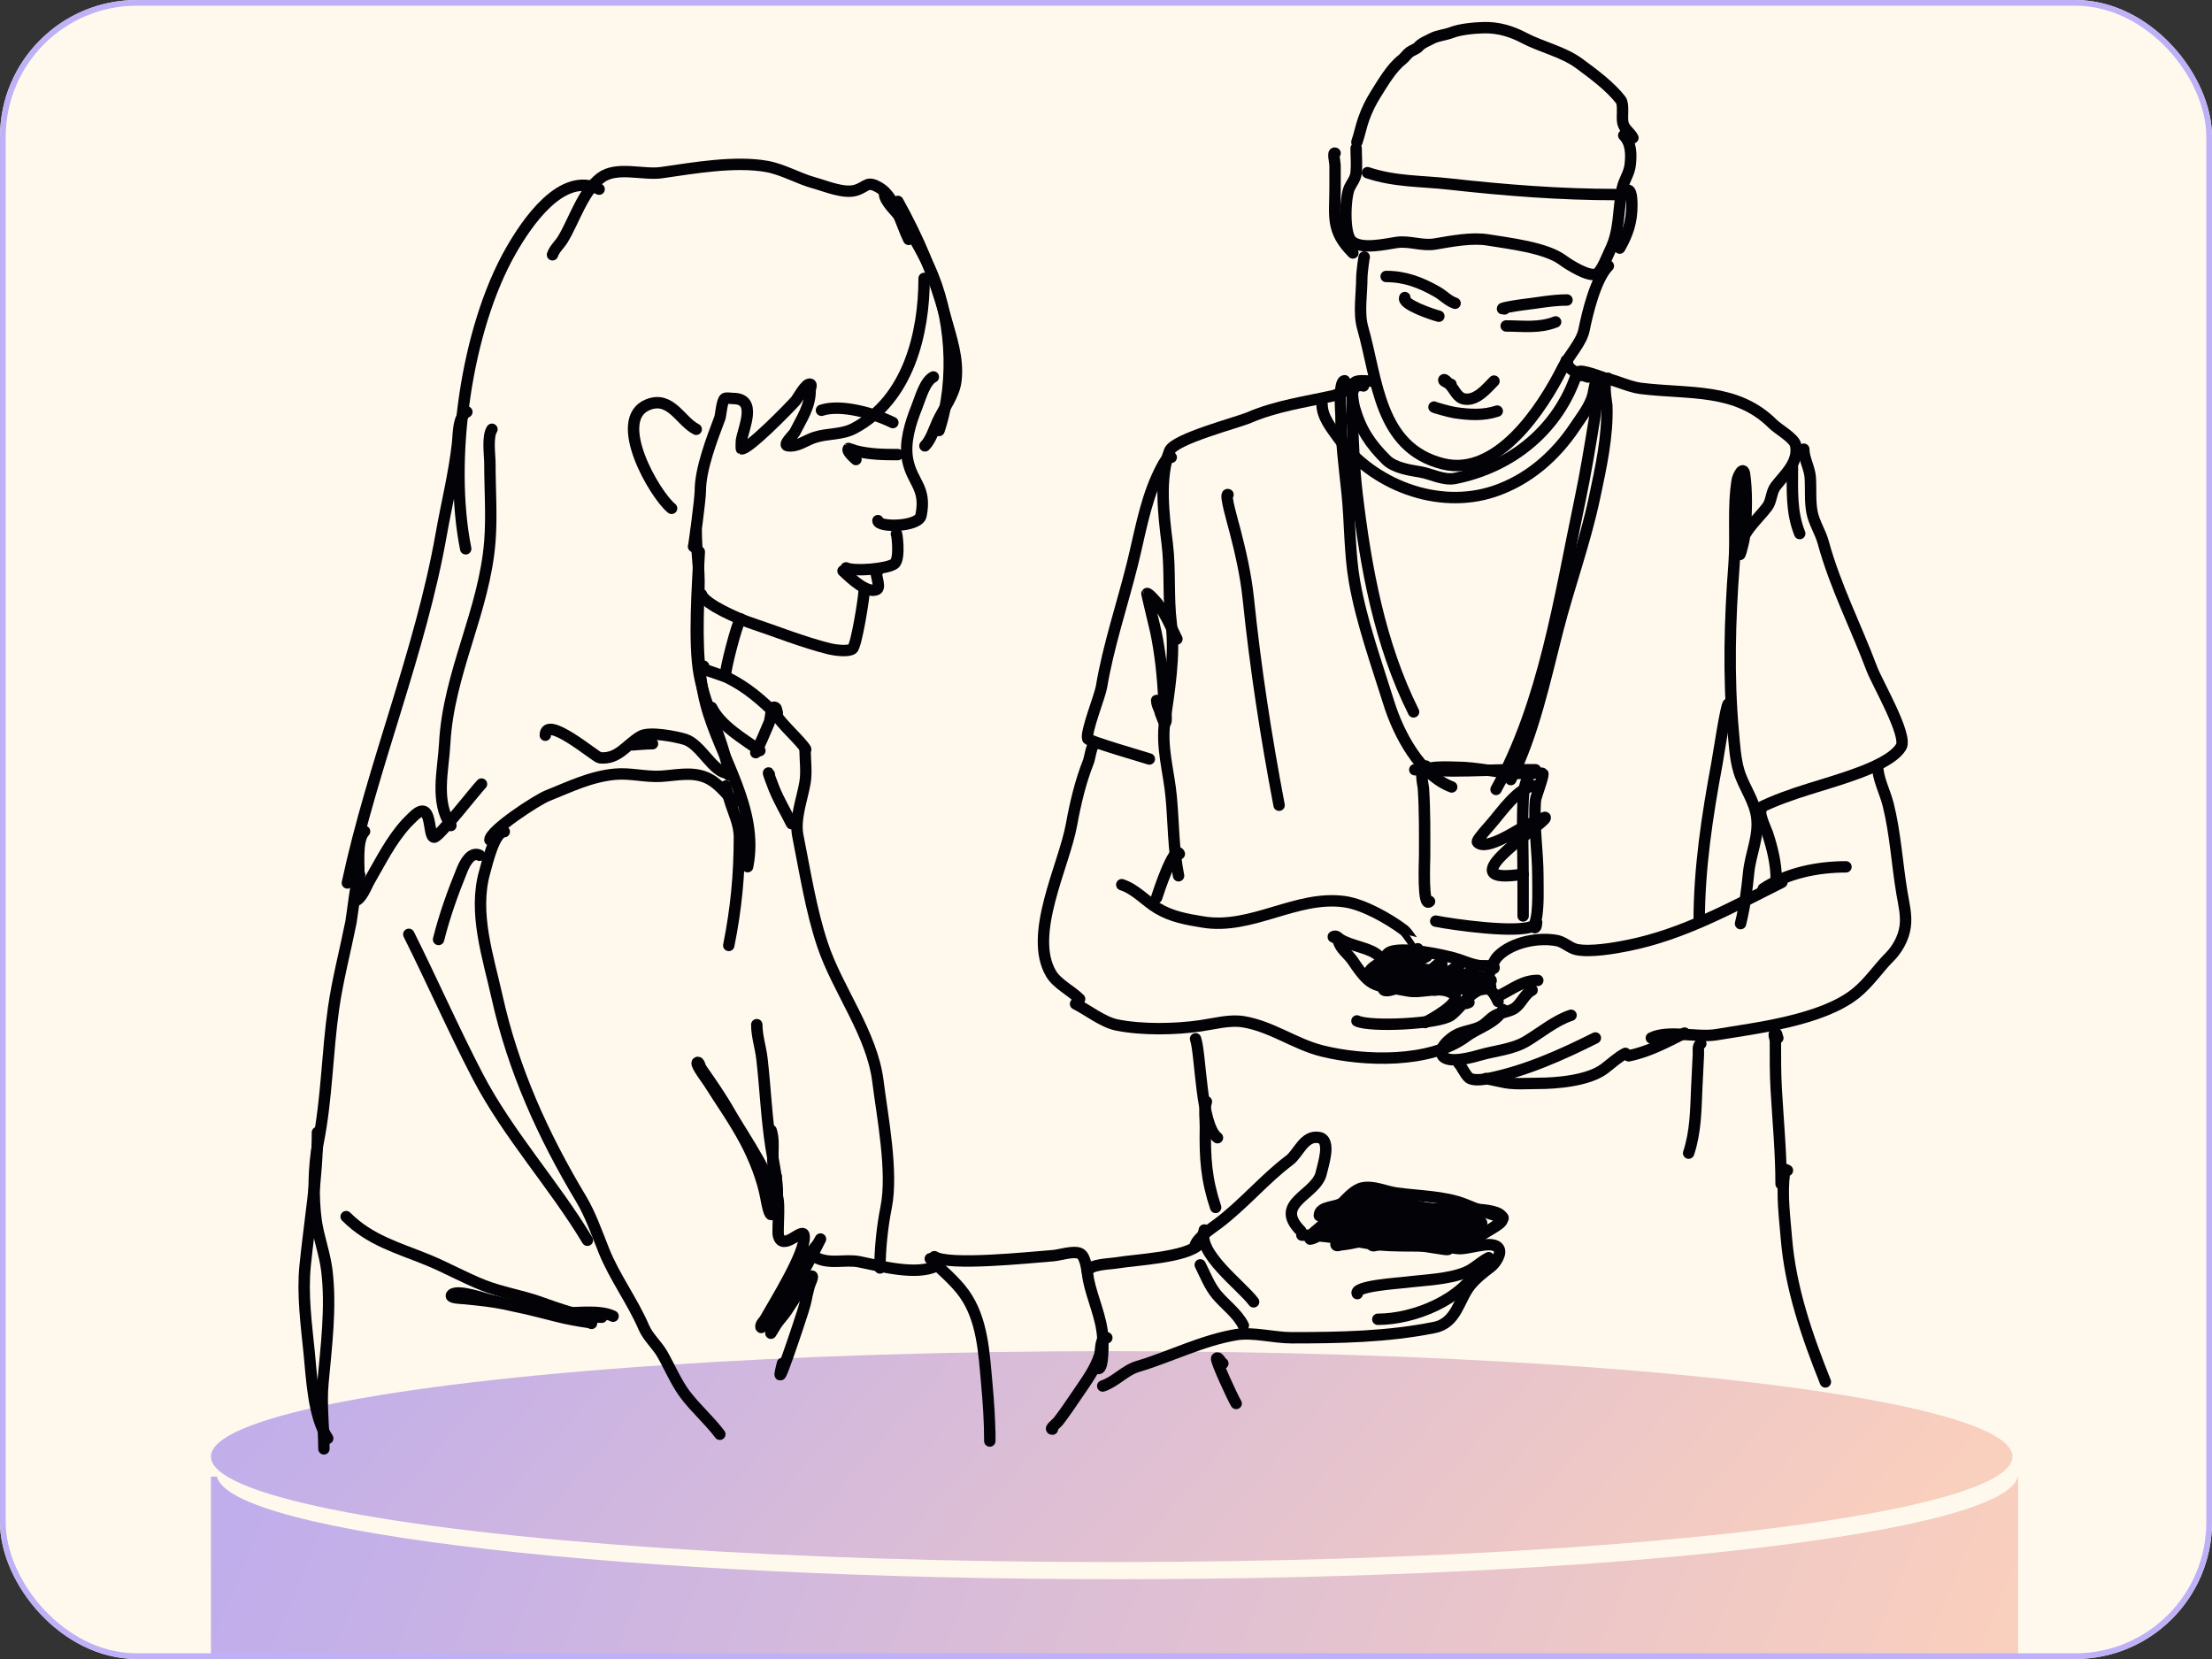<svg width="388" height="291" viewBox="0 0 388 291" fill="none" xmlns="http://www.w3.org/2000/svg">
<rect x="0" y="0" width="388" height="291" fill="#333333" stroke="none"/>
<g clip-path="url(#clip0_4_3525)">
<rect width="388" height="291" rx="24" fill="#FFF9ED"/>
<ellipse cx="195" cy="255.5" rx="158" ry="18.5" fill="url(#paint0_linear_4_3525)" fill-opacity="0.4"/>
<path d="M237.877 26.021C237.877 27.424 238.016 28.894 237.877 30.289C237.771 31.343 237.136 32.053 236.74 32.849C235.938 34.45 235.673 40.886 237.022 42.237C238.665 43.879 243.064 42.797 244.989 42.522C247.21 42.205 249.446 43.178 251.674 42.806C254.548 42.327 258.127 41.606 261.064 42.095C264.645 42.692 271.157 43.407 274.149 45.651C275.134 46.389 278.64 48.606 279.981 48.069C280.929 47.691 281.947 44.85 282.401 43.944C284.149 40.445 283.787 36.867 284.533 33.134C284.843 31.591 285.773 30.514 285.956 28.866C286.153 27.084 286.133 25.06 284.818 23.745" stroke="#020207" stroke-width="2" stroke-miterlimit="10" stroke-linecap="round" stroke-linejoin="round"/>
<path d="M239.867 30.289C244.723 31.907 249.208 31.722 254.234 32.28C264.069 33.373 273.67 34.13 283.538 34.13" stroke="#020207" stroke-width="2" stroke-miterlimit="10" stroke-linecap="round" stroke-linejoin="round"/>
<path d="M234.178 26.875C233.722 26.647 234.178 28.477 234.178 29.008C234.178 30.336 234.178 31.664 234.178 32.991C234.178 37.97 233.398 40.462 237.307 44.371" stroke="#020207" stroke-width="2" stroke-miterlimit="10" stroke-linecap="round" stroke-linejoin="round"/>
<path d="M239.299 45.083C239.299 44.767 238.872 47.749 238.872 48.782C238.872 51.467 238.284 54.899 239.014 57.459C241.633 66.622 241.855 78.546 253.097 81.356C262.61 83.734 270.52 71.687 274.148 64.429C275.14 62.447 277.413 60.061 277.848 57.885C278.463 54.814 279.908 48.856 282.115 46.648" stroke="#020207" stroke-width="2" stroke-miterlimit="10" stroke-linecap="round" stroke-linejoin="round"/>
<path d="M285.388 33.419C286.22 33.002 286.24 35.36 286.24 35.979C286.24 38.867 285.542 41.004 284.106 43.518" stroke="#020207" stroke-width="2" stroke-miterlimit="10" stroke-linecap="round" stroke-linejoin="round"/>
<path d="M255.231 53.191C254.039 52.793 253.18 51.816 252.101 51.199C249.218 49.551 246.471 48.496 243.139 48.496" stroke="#020207" stroke-width="2" stroke-miterlimit="10" stroke-linecap="round" stroke-linejoin="round"/>
<path d="M263.909 54.186C262.311 54.186 266.2 53.552 266.894 53.475C269.535 53.182 272.211 52.621 274.861 52.621" stroke="#020207" stroke-width="2" stroke-miterlimit="10" stroke-linecap="round" stroke-linejoin="round"/>
<path d="M264.191 57.174C267.134 57.174 269.991 57.614 272.869 56.463" stroke="#020207" stroke-width="2" stroke-miterlimit="10" stroke-linecap="round" stroke-linejoin="round"/>
<path d="M246.412 52.194C245.832 53.355 251.261 55.185 252.387 55.466" stroke="#020207" stroke-width="2" stroke-miterlimit="10" stroke-linecap="round" stroke-linejoin="round"/>
<path d="M254.519 67.415C254.291 67.339 253.239 66.887 253.239 66.704C253.239 66.221 254.312 67.493 254.377 67.558C255.126 68.306 255.579 69.732 256.796 69.976C258.96 70.409 260.752 68.153 262.059 66.846" stroke="#020207" stroke-width="2" stroke-miterlimit="10" stroke-linecap="round" stroke-linejoin="round"/>
<path d="M251.532 71.398C251.449 71.44 254.308 72.262 255.232 72.394C257.722 72.75 260.169 72.929 262.627 72.109" stroke="#020207" stroke-width="2" stroke-miterlimit="10" stroke-linecap="round" stroke-linejoin="round"/>
<path d="M240.437 66.846C239.672 66.846 238.422 66.645 237.735 66.989C236.764 67.473 237.403 70.875 237.592 71.54C238.713 75.463 240.376 77.88 243.139 80.644C244.558 82.062 247.216 82.461 249.114 82.778C251.045 83.1 253.2 84.322 255.231 83.916C265.213 81.92 273.31 75.338 276.568 65.566" stroke="#020207" stroke-width="2" stroke-miterlimit="10" stroke-linecap="round" stroke-linejoin="round"/>
<path d="M239.157 67.699C238.115 67.178 235.016 69.157 233.895 69.406C228.885 70.519 223.905 71.188 219.1 73.247C217.033 74.133 206.001 76.977 205.161 79.079C203.301 83.73 204.127 90.45 204.733 95.295C205.317 99.963 204.861 104.711 205.443 109.378C206.143 114.978 205.085 121.139 204.306 126.59C203.659 131.117 205.043 135.408 205.443 139.819C205.863 144.412 205.812 149.048 206.726 153.617" stroke="#020207" stroke-width="2" stroke-miterlimit="10" stroke-linecap="round" stroke-linejoin="round"/>
<path d="M279.981 66.135C282.448 66.135 285.268 67.81 287.806 68.127C296.29 69.187 304.55 67.943 310.993 74.386C311.874 75.268 314.729 76.851 314.975 78.084C315.588 81.151 312.938 83.312 311.418 85.339C310.679 86.325 310.75 87.889 309.995 88.895C308.129 91.383 305.16 93.514 305.16 97.145C305.16 97.745 305.584 96.02 305.728 95.438C305.974 94.457 306.092 93.459 306.155 92.451C306.341 89.495 306.432 86.145 306.013 83.205C305.779 81.572 304.837 83.579 304.733 84.201C303.921 89.073 304.544 94.065 304.163 98.994C303.426 108.58 303.148 118.691 304.023 128.297C304.226 130.541 304.367 133.099 305.018 135.267C305.852 138.047 307.783 140.467 308.148 143.376C308.569 146.749 307.053 149.765 306.725 153.048C306.42 156.097 306.052 159.008 305.303 162.01" stroke="#020207" stroke-width="2" stroke-miterlimit="10" stroke-linecap="round" stroke-linejoin="round"/>
<path d="M316.397 78.794C316.397 80.411 317.423 82.087 317.535 83.773C317.665 85.72 317.472 87.832 317.82 89.748C318.166 91.655 319.305 93.303 319.81 95.153C321.91 102.847 325.565 109.929 328.347 117.344C329.242 119.736 334.664 129.005 333.467 130.999C332.195 133.119 328.266 134.728 326.07 135.551C320.115 137.784 314.177 138.937 308.43 141.81" stroke="#020207" stroke-width="2" stroke-miterlimit="10" stroke-linecap="round" stroke-linejoin="round"/>
<path d="M314.405 81.924C314.405 85.968 314.165 89.784 315.685 93.589" stroke="#020207" stroke-width="2" stroke-miterlimit="10" stroke-linecap="round" stroke-linejoin="round"/>
<path d="M205.443 80.217C204.938 79.205 203.144 83.189 202.883 83.773C200.757 88.557 199.879 93.938 198.616 98.994C196.853 106.047 194.397 113.358 193.211 120.473C192.936 122.118 190.398 128.392 190.793 129.577C190.934 130.001 200.791 132.862 201.603 133.133" stroke="#020207" stroke-width="2" stroke-miterlimit="10" stroke-linecap="round" stroke-linejoin="round"/>
<path d="M206.44 112.081C205.39 109.983 204.444 107.712 203.026 105.822C202.995 105.781 201.402 103.892 201.176 104.115C201.143 104.149 202.663 110.429 202.741 110.801C203.565 114.755 203.929 118.602 204.163 122.608C204.212 123.411 204.796 126.038 204.448 126.733C204.249 127.133 203.919 126.004 203.738 125.595C203.445 124.936 203.364 124.288 203.168 123.603C203.099 123.358 202.883 122.637 202.883 122.892C202.883 123.897 204.049 125.694 204.448 126.59" stroke="#020207" stroke-width="2" stroke-miterlimit="10" stroke-linecap="round" stroke-linejoin="round"/>
<path d="M329.342 134.271C329.342 136.51 330.646 138.918 331.192 141.099C332.474 146.229 332.749 151.444 333.609 156.604C333.927 158.512 334.464 160.57 334.177 162.578C333.902 164.513 332.826 166.49 331.475 167.841C329.37 169.946 327.86 172.355 325.502 174.243C319.568 178.989 308.17 180.308 301.035 181.497C297.787 182.038 292.58 180.603 289.656 182.066" stroke="#020207" stroke-width="2" stroke-miterlimit="10" stroke-linecap="round" stroke-linejoin="round"/>
<path d="M308.858 142.237C308.546 142.862 309.952 145.947 309.995 146.078C310.846 148.626 311.56 151.483 311.56 154.186" stroke="#020207" stroke-width="2" stroke-miterlimit="10" stroke-linecap="round" stroke-linejoin="round"/>
<path d="M309.285 155.893C313.469 153.103 318.901 152.052 323.795 152.052" stroke="#020207" stroke-width="2" stroke-miterlimit="10" stroke-linecap="round" stroke-linejoin="round"/>
<path d="M312.557 154.755C303.809 159.128 295.304 163.895 285.528 165.85C283.135 166.329 279.004 167.048 276.568 166.561C275.378 166.323 274.344 165.234 273.154 164.997C269.859 164.337 265.207 165.262 262.769 167.699C261.776 168.693 261.524 170.334 260.921 171.54" stroke="#020207" stroke-width="2" stroke-miterlimit="10" stroke-linecap="round" stroke-linejoin="round"/>
<path d="M263.196 174.527C265.465 173.393 267.159 171.967 269.739 171.967" stroke="#020207" stroke-width="2" stroke-miterlimit="10" stroke-linecap="round" stroke-linejoin="round"/>
<path d="M268.744 173.674C267.435 174.328 266.927 175.926 265.757 176.803C264.991 177.377 263.547 177.573 262.627 177.941C261.546 178.373 260.913 179.34 259.924 179.933C258.559 180.753 256.664 180.78 255.232 181.639C254.387 182.146 252.299 183.742 252.954 185.053C253.805 186.755 258.427 185.4 259.641 185.053C262.299 184.294 265.36 184.069 267.749 182.635C270.333 181.084 272.745 179.026 275.571 178.083" stroke="#020207" stroke-width="2" stroke-miterlimit="10" stroke-linecap="round" stroke-linejoin="round"/>
<path d="M255.942 186.618C256.027 186.448 256.994 188.512 257.649 189.036C258.396 189.634 260.217 189.348 261.064 189.179C267.6 187.871 273.856 185.059 279.838 182.066" stroke="#020207" stroke-width="2" stroke-miterlimit="10" stroke-linecap="round" stroke-linejoin="round"/>
<path d="M260.636 189.178C260.482 189.178 262.574 189.556 263.339 189.747C265.384 190.259 267.641 190.032 269.739 190.032C273.082 190.032 278.61 189.567 281.404 187.472C282.5 186.649 283.866 185.387 285.103 184.769" stroke="#020207" stroke-width="2" stroke-miterlimit="10" stroke-linecap="round" stroke-linejoin="round"/>
<path d="M285.671 185.196C289.234 184.484 292.293 182.81 295.486 181.213" stroke="#020207" stroke-width="2" stroke-miterlimit="10" stroke-linecap="round" stroke-linejoin="round"/>
<path d="M248.687 166.419C248.677 166.424 246.892 163.614 246.269 163.147C243.614 161.155 239.214 158.644 235.885 158.168C227.429 156.96 219.548 163.151 210.993 161.724C208.131 161.248 205.549 160.821 203.026 159.306C200.881 158.019 199.241 156.006 196.768 155.181" stroke="#020207" stroke-width="2" stroke-miterlimit="10" stroke-linecap="round" stroke-linejoin="round"/>
<path d="M206.866 149.776C205.991 148.024 203.079 156.775 202.884 157.457" stroke="#020207" stroke-width="2" stroke-miterlimit="10" stroke-linecap="round" stroke-linejoin="round"/>
<path d="M192.216 130.431C191.526 130.086 191.162 132.993 190.936 133.56C189.53 137.076 188.624 140.933 187.949 144.656C186.638 151.865 180.283 163.982 184.391 170.829C185.454 172.599 187.902 173.769 189.371 175.239" stroke="#020207" stroke-width="2" stroke-miterlimit="10" stroke-linecap="round" stroke-linejoin="round"/>
<path d="M188.659 176.092C190.838 177.182 193.457 179.299 195.913 179.791C200.346 180.677 206.068 180.576 210.565 179.933C212.924 179.596 215.696 178.821 218.105 179.222C223.103 180.055 227.1 183.142 231.902 184.343C239.224 186.173 250.866 186.549 257.222 181.782C259.236 180.272 262.437 179.461 263.624 177.088" stroke="#020207" stroke-width="2" stroke-miterlimit="10" stroke-linecap="round" stroke-linejoin="round"/>
<path d="M262.769 175.665C262.342 174.808 261.615 173.136 260.352 173.389C257.71 173.917 256.44 176.642 254.519 178.083C252.458 179.629 240.254 180.196 238.02 179.079" stroke="#020207" stroke-width="2" stroke-miterlimit="10" stroke-linecap="round" stroke-linejoin="round"/>
<path d="M234.747 164.997C235.124 166.501 236.497 167.339 237.307 168.553C240.751 173.716 241.182 172.657 246.98 173.817C249.448 174.31 252.765 172.75 254.947 174.386C256.807 175.78 250.553 179.013 249.967 179.364" stroke="#020207" stroke-width="2" stroke-miterlimit="10" stroke-linecap="round" stroke-linejoin="round"/>
<path d="M234.462 164.57C234.273 164.475 233.703 164.38 233.895 164.286C234.395 164.035 234.692 164.485 235.032 164.713C236.937 165.982 240.366 166.206 241.859 167.7" stroke="#020207" stroke-width="2" stroke-miterlimit="10" stroke-linecap="round" stroke-linejoin="round"/>
<path d="M240.152 170.545C240.435 169.698 241.752 169.162 242.429 168.553C242.826 168.194 243.154 167.406 243.567 167.131C245.555 165.804 253.681 167.562 255.799 168.269C257.14 168.715 258.648 169.407 260.067 169.407C260.577 169.407 262.313 169.326 262.059 169.833" stroke="#020207" stroke-width="2" stroke-miterlimit="10" stroke-linecap="round" stroke-linejoin="round"/>
<path d="M209.711 182.209C210.661 185.059 210.614 197.36 213.553 199.563" stroke="#020207" stroke-width="2" stroke-miterlimit="10" stroke-linecap="round" stroke-linejoin="round"/>
<path d="M311.845 182.067C311.668 181.802 311.737 181.213 311.417 181.213C310.943 181.213 311.417 182.162 311.417 182.636C311.417 185.438 311.401 188.229 311.56 191.028C311.877 196.58 312.415 202.113 312.415 207.671" stroke="#020207" stroke-width="2" stroke-miterlimit="10" stroke-linecap="round" stroke-linejoin="round"/>
<path d="M303.168 123.461C302.781 123.461 301.43 132.482 301.177 133.845C299.46 143.116 298.048 152.27 298.048 161.725" stroke="#020207" stroke-width="2" stroke-miterlimit="10" stroke-linecap="round" stroke-linejoin="round"/>
<path d="M298.333 183.062C297.724 183.366 297.942 184.376 297.905 185.054C297.797 186.997 297.702 188.941 297.62 190.886C297.458 194.743 297.433 198.561 296.198 202.266" stroke="#020207" stroke-width="2" stroke-miterlimit="10" stroke-linecap="round" stroke-linejoin="round"/>
<path d="M215.4 86.761C214.719 86.42 216.342 91.977 216.54 92.735C217.578 96.739 218.53 100.845 218.957 104.968C220.223 117.201 222.059 129.149 224.362 141.242" stroke="#020207" stroke-width="2" stroke-miterlimit="10" stroke-linecap="round" stroke-linejoin="round"/>
<path d="M277.279 65.851C275.539 64.11 280.557 65.995 280.978 66.135" stroke="#020207" stroke-width="2" stroke-miterlimit="10" stroke-linecap="round" stroke-linejoin="round"/>
<path d="M280.408 66.277C279.91 66.028 279.55 68.719 279.413 69.264C278.925 71.219 277.384 73.162 276.283 74.812C272.806 80.029 268.034 84.2 262.059 86.192C252.177 89.486 240.699 84.988 234.747 76.804C233.557 75.167 231.902 73.102 231.902 70.972" stroke="#020207" stroke-width="2" stroke-miterlimit="10" stroke-linecap="round" stroke-linejoin="round"/>
<path d="M275.003 63.859C274.908 63.67 274.718 63.078 274.718 63.29C274.718 64.841 277.441 65.816 278.558 66.135" stroke="#020207" stroke-width="2" stroke-miterlimit="10" stroke-linecap="round" stroke-linejoin="round"/>
<path d="M313.526 205.302C312.999 205.04 313.096 204.943 312.984 205.844C312.512 209.617 313.039 213.43 313.345 217.187C314.053 225.909 316.955 234.315 320.186 242.396" stroke="#020207" stroke-width="2" stroke-miterlimit="10" stroke-linecap="round" stroke-linejoin="round"/>
<path d="M214.493 239.155C214.074 238.945 213.744 237.924 213.412 238.253C213.142 238.524 216.3 245.378 216.833 246.178" stroke="#020207" stroke-width="2" stroke-miterlimit="10" stroke-linecap="round" stroke-linejoin="round"/>
<path d="M211.612 193.239C211.137 194.663 211.459 196.239 211.433 197.74C211.333 203.129 211.591 206.859 213.231 211.786" stroke="#020207" stroke-width="2" stroke-miterlimit="10" stroke-linecap="round" stroke-linejoin="round"/>
<path d="M162.096 48.831C162.096 58.492 159.32 70.07 149.851 75.12C147.596 76.323 145.157 75.965 142.828 76.741C141.343 77.236 139.804 78.457 138.148 78.181C137.255 78.032 139.225 76.207 139.408 75.84C140.621 73.412 142.108 71.336 142.108 68.458C142.108 68.098 142.458 67.465 142.108 67.378C141.333 67.183 139.908 69.891 139.587 70.258C138.411 71.603 131.08 79.066 130.045 78.721C129.994 78.704 130.03 77.37 130.045 77.281C130.423 75.012 132.886 69.898 128.604 69.898C128.252 69.898 127.464 69.748 127.163 69.898C126.618 70.171 126.439 72.849 126.264 73.319C124.908 76.934 122.843 82.224 122.843 86.104C122.843 87.568 121.652 96.366 121.652 95.852" stroke="#020207" stroke-width="2" stroke-miterlimit="10" stroke-linecap="round" stroke-linejoin="round"/>
<path d="M159.393 41.989C158.128 39.458 156.925 34.53 154.353 32.986C152.055 31.608 152.175 32.692 150.211 33.346C148.091 34.053 144.849 32.637 142.828 32.086C140.075 31.335 137.346 29.714 134.546 29.205C128.931 28.184 121.628 29.481 115.999 30.285C112.8 30.743 108.16 29.098 105.376 31.186C102.261 33.523 100.672 38.787 98.714 41.989C98.146 42.92 97.259 43.652 96.913 44.69" stroke="#020207" stroke-width="2" stroke-miterlimit="10" stroke-linecap="round" stroke-linejoin="round"/>
<path d="M86.29 75.3C85.446 76.568 85.93 79.933 85.93 81.242C85.93 85.748 86.276 90.43 85.93 94.927C84.99 107.141 78.655 118.078 78.008 130.399C77.755 135.18 76.254 140.553 79.088 144.803" stroke="#020207" stroke-width="2" stroke-miterlimit="10" stroke-linecap="round" stroke-linejoin="round"/>
<path d="M122.123 75.3C119.372 73.925 117.681 69.371 113.66 70.979C107.18 73.571 114.842 86.797 117.801 89.165" stroke="#020207" stroke-width="2" stroke-miterlimit="10" stroke-linecap="round" stroke-linejoin="round"/>
<path d="M122.662 96.788C122.379 102.448 121.616 112.759 122.662 118.335C123.791 124.361 127.025 129.967 127.884 135.98" stroke="#020207" stroke-width="2" stroke-miterlimit="10" stroke-linecap="round" stroke-linejoin="round"/>
<path d="M95.653 128.958C95.653 125.244 104.514 132.843 105.195 132.919C108.447 133.28 109.902 130.565 112.399 129.138C113.919 128.269 118.553 129.202 120.14 129.678C122.963 130.524 125.118 135.62 127.704 135.62" stroke="#020207" stroke-width="2" stroke-miterlimit="10" stroke-linecap="round" stroke-linejoin="round"/>
<path d="M163.716 66.117C162.22 66.865 161.433 69.845 160.834 71.339C159.721 74.121 158.594 77.601 159.214 80.702C160.02 84.734 162.544 85.483 161.555 90.425C161.146 92.471 153.993 92.578 153.993 91.325" stroke="#020207" stroke-width="2" stroke-miterlimit="10" stroke-linecap="round" stroke-linejoin="round"/>
<path d="M157.234 93.666C157.234 92.918 158.008 98.037 156.874 98.888C155.627 99.823 149.766 100.286 148.411 99.608" stroke="#020207" stroke-width="2" stroke-miterlimit="10" stroke-linecap="round" stroke-linejoin="round"/>
<path d="M153.993 100.148C153.036 99.669 154.676 102.958 153.812 103.389C152.151 104.22 149.277 101.47 147.872 100.148" stroke="#020207" stroke-width="2" stroke-miterlimit="10" stroke-linecap="round" stroke-linejoin="round"/>
<path d="M136.347 124.996C136.203 124.707 136.276 124.241 135.987 124.096C135.12 123.662 135.283 125.903 134.906 126.797C134.149 128.593 133.431 130.286 132.566 132.019" stroke="#020207" stroke-width="2" stroke-miterlimit="10" stroke-linecap="round" stroke-linejoin="round"/>
<path d="M124.823 124.096C126.451 127.353 130.409 129.604 133.286 131.659" stroke="#020207" stroke-width="2" stroke-miterlimit="10" stroke-linecap="round" stroke-linejoin="round"/>
<path d="M55.68 198.641C55.68 206.657 54.311 214.132 53.519 222.048C53.018 227.06 53.741 232.367 54.24 237.353C54.686 241.812 54.952 248.505 57.481 252.298" stroke="#020207" stroke-width="2" stroke-miterlimit="10" stroke-linecap="round" stroke-linejoin="round"/>
<path d="M85.93 147.324C85.93 145.674 94.198 140.307 96.014 139.581C99.974 137.997 103.618 136.189 107.898 135.8C110.603 135.554 113.256 136.332 115.999 136.16C118.586 135.998 121.25 135.343 123.743 136.34C125.896 137.201 127.178 139.056 128.785 140.661" stroke="#020207" stroke-width="2" stroke-miterlimit="10" stroke-linecap="round" stroke-linejoin="round"/>
<path d="M88.452 145.883C86.728 145.883 85.456 151.412 85.031 152.905C82.976 160.094 85.627 167.839 87.19 174.873C90.019 187.602 95.236 199.144 101.956 210.345C103.558 213.015 104.762 216.46 105.916 219.348C107.784 224.018 110.973 228.265 112.939 232.852C113.673 234.563 115.251 235.908 116.181 237.534C117.446 239.748 118.616 242.522 120.141 244.555C122.007 247.044 124.404 249.099 126.264 251.578" stroke="#020207" stroke-width="2" stroke-miterlimit="10" stroke-linecap="round" stroke-linejoin="round"/>
<path d="M135.267 198.281C136.093 200.759 134.943 203.938 136.166 206.383" stroke="#020207" stroke-width="2" stroke-miterlimit="10" stroke-linecap="round" stroke-linejoin="round"/>
<path d="M132.745 179.735C132.745 181.749 133.417 183.685 133.647 185.676C134.249 190.906 134.443 196.13 135.267 201.342C135.645 203.746 136.203 206.104 136.347 208.544C136.413 209.672 136.223 210.844 136.347 211.965C136.368 212.154 136.526 212.695 136.526 212.506C136.526 207.989 130.143 198.898 128.065 195.22C126.522 192.493 124.813 190.036 123.022 187.477C122.774 187.123 122.609 186.091 122.302 186.397C121.976 186.722 124.113 189.546 124.282 189.818C126.502 193.368 128.757 196.467 130.765 200.261C132.32 203.201 133.765 206.859 134.365 210.164C134.398 210.341 134.848 213.046 135.267 213.046C135.973 213.046 134.713 209.444 135.987 209.444C137.025 209.444 136.323 215.728 136.526 216.647C137.208 219.714 140.747 215.241 141.028 216.647C141.567 219.338 135.778 228.583 134.186 231.411C133.966 231.802 133.466 232.152 133.466 232.673C133.466 233.44 134.479 231.511 134.907 230.872C135.637 229.775 136.209 228.581 136.887 227.451C138.458 224.832 140.334 222.374 142.108 219.887C142.507 219.332 142.959 218.815 143.37 218.267C143.58 217.986 144.066 217.054 143.909 217.368C141.185 222.818 138.018 228.249 135.267 233.752C135.012 234.258 135.853 232.783 136.166 232.313C136.714 231.493 137.422 230.791 137.967 229.971C138.425 229.283 141.795 224.014 142.29 223.849C142.87 223.656 142.084 225.058 141.929 225.65C141.166 228.548 141.659 227.311 140.849 229.971C140.503 231.106 135.393 246.574 137.247 239.154" stroke="#020207" stroke-width="2" stroke-miterlimit="10" stroke-linecap="round" stroke-linejoin="round"/>
<path d="M143.189 220.608C145.615 221.821 148.258 220.83 150.751 221.328C154.398 222.059 160.747 223.803 164.255 222.049" stroke="#020207" stroke-width="2" stroke-miterlimit="10" stroke-linecap="round" stroke-linejoin="round"/>
<path d="M163.177 220.788C165.088 222.701 167.522 224.673 169.117 226.909C172.334 231.413 172.599 237.298 173.079 242.575C173.386 245.959 173.618 249.258 173.618 252.658C173.618 253.198 173.618 251.578 173.618 251.038" stroke="#020207" stroke-width="2" stroke-miterlimit="10" stroke-linecap="round" stroke-linejoin="round"/>
<path d="M163.895 220.429C166.368 222.075 180.525 220.575 184.782 220.247C185.889 220.162 188.356 219.334 189.465 219.887C190.551 220.431 190.731 223.52 190.906 224.389C191.583 227.777 193.177 230.978 193.425 234.472C193.468 235.066 193.653 241.181 192.346 239.875" stroke="#020207" stroke-width="2" stroke-miterlimit="10" stroke-linecap="round" stroke-linejoin="round"/>
<path d="M194.145 234.653C192.883 234.653 193.189 236.741 192.885 237.714C192.143 240.093 190.486 242.343 189.104 244.376C188.014 245.98 186.87 247.693 185.683 249.238C185.317 249.714 184.003 250.679 184.603 250.679" stroke="#020207" stroke-width="2" stroke-miterlimit="10" stroke-linecap="round" stroke-linejoin="round"/>
<path d="M107.538 230.872C105.078 229.641 100.43 230.432 97.815 230.33C94.677 230.21 91.51 229.348 88.452 228.711C86.23 228.247 84.04 228.047 81.789 227.811C80.92 227.72 78.649 227.707 79.268 227.091C80.249 226.108 85.265 227.876 85.749 227.99C89.713 228.916 93.696 229.858 97.634 230.872C99.469 231.344 101.339 231.684 103.216 231.952C103.403 231.979 103.757 232.131 103.757 232.131C103.757 232.131 102.715 231.631 102.316 231.232" stroke="#020207" stroke-width="2" stroke-miterlimit="10" stroke-linecap="round" stroke-linejoin="round"/>
<path d="M105.556 231.051C101.832 231.051 98.02 229.557 94.573 228.351C91.382 227.233 88.004 226.708 84.85 225.469C81.474 224.144 78.305 222.337 74.947 220.968C69.662 218.815 64.878 217.561 60.722 213.406" stroke="#020207" stroke-width="2" stroke-miterlimit="10" stroke-linecap="round" stroke-linejoin="round"/>
<path d="M84.129 150.025C82.633 149.277 81.536 151.401 81.068 152.545C79.446 156.508 77.967 160.631 76.927 164.789" stroke="#020207" stroke-width="2" stroke-miterlimit="10" stroke-linecap="round" stroke-linejoin="round"/>
<path d="M71.706 163.889C75.811 172.1 79.531 180.584 83.77 188.737C89.106 198.998 97.125 207.695 103.037 217.547" stroke="#020207" stroke-width="2" stroke-miterlimit="10" stroke-linecap="round" stroke-linejoin="round"/>
<path d="M190.724 222.949C191.335 221.728 194.654 221.724 195.946 221.508C199.314 220.947 208.026 220.59 210.352 218.267" stroke="#020207" stroke-width="2" stroke-miterlimit="10" stroke-linecap="round" stroke-linejoin="round"/>
<path d="M209.631 218.446C210.104 217.032 212.389 215.569 213.591 214.665C218.111 211.277 221.811 206.792 226.196 203.502C227.777 202.316 228.758 199.009 231.418 199.541C233.61 199.979 232.006 204.521 231.778 205.662C230.97 209.698 223.172 210.923 228.176 215.927" stroke="#020207" stroke-width="2" stroke-miterlimit="10" stroke-linecap="round" stroke-linejoin="round"/>
<path d="M193.425 243.114C195.704 242.355 197.269 240.377 199.548 239.694C205.324 237.962 210.871 235.107 216.834 234.112C219.803 233.617 223.445 234.653 226.557 234.653C235.136 234.653 243.368 234.496 251.585 232.852C255.505 232.069 255.861 228.003 257.888 225.469C258.875 224.236 260.264 223.147 261.487 222.229C262.257 221.653 263.647 219.704 262.749 218.806C261.433 217.492 257.369 219.291 255.547 218.988C250.368 218.125 245.1 218.957 239.882 218.088C235.914 217.427 232.523 216.647 228.358 216.647" stroke="#020207" stroke-width="2" stroke-miterlimit="10" stroke-linecap="round" stroke-linejoin="round"/>
<path d="M231.418 213.227C231.418 211.44 234.562 211.884 235.559 210.885C236.391 210.052 237.659 208.628 238.98 208.363C240.964 207.968 242.934 208.98 244.922 209.265C248.768 209.814 253.355 209.794 256.986 211.245C259.096 212.089 261.1 212.968 263.288 213.406C263.42 213.432 263.605 213.459 263.648 213.585C263.691 213.713 263.548 213.839 263.469 213.945C262.102 215.769 258.933 216.536 257.887 218.628" stroke="#020207" stroke-width="2" stroke-miterlimit="10" stroke-linecap="round" stroke-linejoin="round"/>
<path d="M238.08 226.91C237.417 225.584 245.349 225.079 246.542 224.93C249.769 224.527 254.183 224.407 257.167 223.129C258.601 222.515 259.749 221.298 261.127 220.608" stroke="#020207" stroke-width="2" stroke-miterlimit="10" stroke-linecap="round" stroke-linejoin="round"/>
<path d="M241.681 231.411C247.991 231.411 256.623 227.996 259.688 221.869" stroke="#020207" stroke-width="2" stroke-miterlimit="10" stroke-linecap="round" stroke-linejoin="round"/>
<path d="M210.531 221.869C211.394 223.594 212.163 225.591 213.412 227.091C214.9 228.875 217.033 230.371 218.093 232.491" stroke="#020207" stroke-width="2" stroke-miterlimit="10" stroke-linecap="round" stroke-linejoin="round"/>
<path d="M211.251 215.747C209.9 219.802 217.68 225.396 219.894 228.351" stroke="#020207" stroke-width="2" stroke-miterlimit="10" stroke-linecap="round" stroke-linejoin="round"/>
<path d="M136.167 125.35C136.743 126.712 140.682 130.165 141.317 131.437" stroke="#020207" stroke-width="2" stroke-miterlimit="10" stroke-linecap="round" stroke-linejoin="round"/>
<path d="M141.209 131.299C141.209 133.187 141.52 135.373 141.209 137.241C140.728 140.117 139.349 143.608 139.947 146.604C141.196 152.849 142.25 159.633 144.269 165.69C146.917 173.631 152.946 181.27 153.992 189.638C154.77 195.865 156.679 205.551 155.433 211.786C154.774 215.081 154.353 219.006 154.353 222.409" stroke="#020207" stroke-width="2" stroke-miterlimit="10" stroke-linecap="round" stroke-linejoin="round"/>
<path d="M157.491 35.327C161.152 41.914 163.791 48.188 165.798 55.496C166.823 59.237 168.158 62.884 167.662 66.852C167.346 69.38 165.462 71.726 164.44 73.971C163.85 75.271 163.258 77.187 162.238 78.208" stroke="#020207" stroke-width="2" stroke-miterlimit="10" stroke-linecap="round" stroke-linejoin="round"/>
<path d="M151.559 103.802C151.559 104.792 150.22 113.282 149.526 113.802C148.751 114.383 146.282 114.008 145.458 113.802C140.82 112.643 136.217 110.778 131.559 109.226C129.819 108.645 123.643 106.041 123.056 104.28" stroke="#020207" stroke-width="2" stroke-miterlimit="10" stroke-linecap="round" stroke-linejoin="round"/>
<path d="M123.423 116.852C121.056 116.852 126.516 118.313 127.662 118.886C131.099 120.605 133.682 122.872 136.305 125.496" stroke="#020207" stroke-width="2" stroke-miterlimit="10" stroke-linecap="round" stroke-linejoin="round"/>
<path d="M129.864 108.547C129.143 109.898 127.27 117.098 127.27 118.327" stroke="#020207" stroke-width="2" stroke-miterlimit="10" stroke-linecap="round" stroke-linejoin="round"/>
<path d="M134.949 135.835C134.332 134.604 135.747 138.255 135.798 138.378C136.671 140.501 137.833 142.451 138.848 144.479" stroke="#020207" stroke-width="2" stroke-miterlimit="10" stroke-linecap="round" stroke-linejoin="round"/>
<path d="M127.322 137.87C126.966 137.158 127.864 139.955 128 140.412C128.647 142.568 129.695 144.544 129.695 146.853C129.695 153.479 129.133 159.324 127.831 165.836" stroke="#020207" stroke-width="2" stroke-miterlimit="10" stroke-linecap="round" stroke-linejoin="round"/>
<path d="M63.95 145.835C62.4 147.385 63.087 152.145 62.933 154.31C62.866 155.249 62.653 156.275 62.424 157.191C62.354 157.471 61.975 158.109 62.255 158.039C63.45 157.74 64.276 155.373 64.797 154.48C66.842 150.973 68.484 147.539 71.238 144.479C71.612 144.064 72.029 143.688 72.424 143.293C76.019 139.698 74.943 146.852 76.153 146.852C77.023 146.852 83.417 138.572 84.459 137.53" stroke="#020207" stroke-width="2" stroke-miterlimit="10" stroke-linecap="round" stroke-linejoin="round"/>
<path d="M63.085 153.462C62.581 153.21 61.784 160.644 61.56 161.768C60.549 166.822 59.231 171.798 58.509 176.852C57.398 184.628 57.324 192.777 55.797 200.412C55.017 204.308 54.88 210.097 55.458 214.14C55.866 216.995 56.955 219.85 57.322 222.785C58.13 229.246 57.225 236.232 56.644 242.616C56.298 246.421 56.814 250.339 56.814 254.14" stroke="#020207" stroke-width="2" stroke-miterlimit="10" stroke-linecap="round" stroke-linejoin="round"/>
<path d="M156.614 74.126C153.49 72.565 147.55 70.814 144.091 71.967" stroke="#020207" stroke-width="2" stroke-miterlimit="10" stroke-linecap="round" stroke-linejoin="round"/>
<path d="M150.136 80.604C149.921 80.389 148.38 79.122 148.84 78.661C148.858 78.643 150.049 79.071 150.136 79.093C152.576 79.703 154.898 79.74 157.476 79.74" stroke="#020207" stroke-width="2" stroke-miterlimit="10" stroke-linecap="round" stroke-linejoin="round"/>
<path d="M237.8 211.019C235.594 212.124 234.222 213.412 232.619 215.339C232.22 215.817 231.233 216.786 230.675 217.065C230.409 217.199 229.601 217.492 229.81 217.28C232.491 214.602 235.183 212.331 238.447 210.372C238.622 210.268 238.88 210.144 238.88 209.94C238.88 209.879 236.424 211.354 236.288 211.452C234.743 212.555 233.484 213.988 231.97 215.121C231.233 215.675 229.81 216.849 229.81 216.849C229.81 216.849 230.356 216.24 230.675 215.986C231.677 215.184 232.566 214.311 233.482 213.396C235.826 211.049 238.349 209.641 241.471 208.86C243.709 208.3 245.236 210.935 247.301 211.452C249.163 211.918 251.418 212.099 253.347 212.099C254.566 212.099 264.332 211.529 263.494 214.043C263.18 214.985 259.973 216.269 259.175 217.065" stroke="#020207" stroke-width="2" stroke-miterlimit="10" stroke-linecap="round" stroke-linejoin="round"/>
<path d="M243.199 211.452C241.882 210.795 233.913 214.034 233.913 214.474C233.913 215.434 235.803 214.11 236.721 213.827C238.856 213.169 241.05 212.714 243.199 212.099C244.35 211.769 245.519 211.397 246.652 211.018C246.957 210.917 247.745 210.815 247.517 210.587C247.149 210.221 242.476 211.839 242.334 211.883C239.454 212.793 233.86 213.407 231.97 215.77C231.473 216.391 233.557 216.084 234.344 215.986C235.604 215.829 237.395 215.404 238.663 215.121C242.065 214.366 246.652 214.042 249.892 212.746C250.36 212.559 248.866 212.614 248.38 212.746C247.063 213.106 245.797 213.635 244.493 214.042C244.21 214.13 243.905 214.148 243.63 214.258C240.71 215.426 237.845 216.613 234.994 217.929C234.757 218.037 234.228 218.129 234.344 218.361C234.475 218.619 234.922 218.389 235.209 218.361C237.344 218.147 239.609 217.502 241.687 217.064C244.159 216.545 246.589 216.004 249.027 215.339C250.105 215.044 252.267 214.474 252.267 214.474C252.267 214.474 250.091 214.838 249.027 215.121C246.919 215.685 244.979 216.232 242.983 217.064C242.149 217.412 240.203 217.555 240.606 218.361C240.769 218.682 241.331 218.412 241.687 218.361C244.821 217.913 247.877 216.714 250.97 215.986C251.974 215.75 253.003 215.622 253.994 215.339C254.367 215.231 255.461 214.905 255.073 214.905C254.169 214.905 253.429 215.569 252.698 215.986C245.632 220.023 256.18 216.21 258.097 215.339C258.39 215.204 258.96 215.229 258.96 214.905C258.96 214.712 256.646 215.955 256.585 215.986C256.389 216.084 252.822 217.744 252.914 217.929C253.433 218.965 258.152 216.686 258.96 216.417" stroke="#020207" stroke-width="2" stroke-miterlimit="10" stroke-linecap="round" stroke-linejoin="round"/>
<path d="M236.503 212.1C241.273 213.292 246.298 213.931 251.188 214.474C253.516 214.733 252.777 214.69 254.641 214.69C255.221 214.69 256.78 214.885 256.369 214.474C256.363 214.468 243.943 212.753 243.846 212.747C242.617 212.665 241.404 212.411 240.175 212.315C239.529 212.266 237.584 212.315 238.231 212.315C242.826 212.315 247.462 212.108 252.051 212.315C253.652 212.389 255.423 212.458 257.016 212.747C257.517 212.838 258.984 212.737 258.528 212.962C255.362 214.548 245.376 213.105 242.334 212.315C241.208 212.024 239.096 212.183 239.096 211.019C239.096 210.002 241.117 211.275 242.118 211.452C243.897 211.766 245.535 211.994 247.301 212.315C250.842 212.96 254.48 213.201 257.881 214.474C258.032 214.531 258.312 214.529 258.312 214.69C258.312 215.339 257.012 214.772 256.369 214.69C255.486 214.58 254.651 214.218 253.778 214.043C251.027 213.494 242.435 211.227 240.824 209.078C240.453 208.585 241.975 209.503 242.549 209.725C243.878 210.236 245.704 210.858 247.085 211.237C250.793 212.248 254.729 212.352 258.312 213.827C258.85 214.047 260.233 214.281 259.824 214.69C259.023 215.492 254.806 214.955 253.778 214.906C248.194 214.641 241.532 213.681 236.072 212.315C235.293 212.12 237.653 212.623 238.447 212.747C239.745 212.952 241.027 213.27 242.334 213.396C246.481 213.791 250.571 213.937 254.641 214.906C256.094 215.252 256.357 215.494 257.881 215.771C258.093 215.809 258.528 215.555 258.528 215.771C258.528 215.999 258.105 215.954 257.881 215.986C256.157 216.233 253.968 216.17 252.266 215.771C247.869 214.735 243.874 213.827 239.312 213.827C238.927 213.827 235.913 213.526 235.425 214.259C234.991 214.908 237.509 215.504 239.096 215.986C240.897 216.534 253.404 218.418 253.994 219.008C254.35 219.364 252.983 219.071 252.482 219.008C251.544 218.892 250.614 218.695 249.676 218.577C246.428 218.172 243.087 217.527 239.959 216.634C239.731 216.568 237.234 215.687 237.368 215.555C237.844 215.077 241.41 215.96 241.902 215.986C246.343 216.22 250.934 216.314 255.288 217.281" stroke="#020207" stroke-width="2" stroke-miterlimit="10" stroke-linecap="round" stroke-linejoin="round"/>
<path d="M247.517 167.619C246.857 166.303 241.255 170.215 241.255 171.722C241.255 172.241 242.151 171.191 242.549 170.858C242.785 170.663 242.983 170.426 243.199 170.211C243.675 169.733 245.474 167.619 246.221 167.619C246.884 167.619 245.25 168.529 244.709 168.915C243.675 169.654 243.087 170.699 242.118 171.506C241.919 171.672 241.288 171.754 241.471 171.938C241.817 172.285 247.537 168.831 248.164 168.483C248.842 168.107 250.323 166.844 250.323 167.619C250.323 167.879 249.888 167.9 249.676 168.051C247.61 169.527 245.608 171.04 243.846 172.801C243.52 173.127 242.383 173.41 242.765 173.665C243.89 174.414 249.245 171.182 250.323 170.642C251.218 170.195 252.914 168.131 252.914 169.131C252.914 170.359 250.01 172.036 249.245 172.801C248.956 173.089 248.015 173.483 248.38 173.665C249.356 174.154 253.485 170.91 254.21 170.426C254.776 170.05 256.418 168.867 255.938 169.347C255.539 169.746 251.288 173.005 251.619 173.665C251.76 173.945 256.493 171.228 256.8 171.074C257.148 170.901 258.154 170.368 257.881 170.642C257.391 171.131 254.348 172.786 254.641 173.665C254.822 174.21 259.367 172.263 259.609 172.154C260.022 171.965 260.903 171.267 260.903 171.722C260.903 171.994 258.624 173.57 258.312 173.881C257.936 174.256 255.875 176.719 257.665 175.824" stroke="#020207" stroke-width="2" stroke-miterlimit="10" stroke-linecap="round" stroke-linejoin="round"/>
<path d="M247.301 169.347C247.034 169.214 246.155 169.037 246.436 169.131C250.498 170.485 254.914 170.693 258.959 171.938C259.822 172.203 262.085 172.733 261.334 173.233C259.617 174.379 246.867 172.2 246.867 169.779C246.867 169.521 252.604 170.412 252.698 170.427C253.957 170.615 260.817 171.205 261.55 171.938C261.705 172.091 261.118 171.938 260.903 171.938C259.895 171.938 258.888 171.938 257.881 171.938C256.755 171.938 250.762 171.074 254.857 171.074" stroke="#020207" stroke-width="2" stroke-miterlimit="10" stroke-linecap="round" stroke-linejoin="round"/>
<path d="M237.368 68.512C237.301 68.479 236.274 67.433 236.721 67.433C237.484 67.433 237.128 72.37 237.153 72.831C237.381 77.391 237.482 81.893 238.016 86.434C239.554 99.504 242.014 113.001 247.948 124.867" stroke="#020207" stroke-width="2" stroke-miterlimit="10" stroke-linecap="round" stroke-linejoin="round"/>
<path d="M281.2 66.785C279.93 68.688 280.058 71.221 279.688 73.478C278.886 78.376 278.117 83.104 277.097 87.945C273.552 104.779 270.844 123.297 262.415 138.47" stroke="#020207" stroke-width="2" stroke-miterlimit="10" stroke-linecap="round" stroke-linejoin="round"/>
<path d="M235.856 66.785C234.751 66.785 235.209 72.436 235.209 72.831C235.209 77.419 235.81 81.876 236.288 86.433C236.829 91.564 236.703 96.91 237.584 101.98C238.815 109.057 241.485 116.494 243.63 123.356C245.303 128.709 249.096 135.959 254.641 138.038" stroke="#020207" stroke-width="2" stroke-miterlimit="10" stroke-linecap="round" stroke-linejoin="round"/>
<path d="M282.063 66.353C281.033 66.868 281.829 70.595 281.847 71.103C282.047 76.49 280.801 82.049 279.688 87.297C277.999 95.261 275.225 102.761 273.211 110.616C270.996 119.253 269.006 128.742 265.005 136.743" stroke="#020207" stroke-width="2" stroke-miterlimit="10" stroke-linecap="round" stroke-linejoin="round"/>
<path d="M248.164 135.015C248.04 135.015 253.471 135.232 254.857 135.232C258.611 135.232 262.335 135.015 266.086 135.015C267.165 135.015 269.324 135.015 269.324 135.015C269.324 135.015 268.86 135.264 268.677 135.447C267.519 136.606 267.234 138.745 267.165 140.413C266.971 145.075 267.165 149.783 267.165 154.448C267.165 156.263 267.165 162.354 267.165 160.278" stroke="#020207" stroke-width="2" stroke-miterlimit="10" stroke-linecap="round" stroke-linejoin="round"/>
<path d="M250.107 134.368C248.833 134.368 249.645 137.805 249.676 138.254C249.94 142.217 249.891 146.162 249.891 150.13C249.891 150.983 249.497 159.378 250.754 158.119" stroke="#020207" stroke-width="2" stroke-miterlimit="10" stroke-linecap="round" stroke-linejoin="round"/>
<path d="M250.755 135.663C248.571 134.208 254.959 134.584 255.506 134.584C259.298 134.584 262.952 135.663 266.733 135.663C267.853 135.663 270.569 135.563 270.62 135.663C270.832 136.087 269.379 139.718 269.324 140.413C268.982 144.863 269.755 149.347 269.755 153.801C269.755 156.11 269.867 158.42 269.54 160.71C269.448 161.355 268.864 163.114 269.324 162.653C269.534 162.443 269.468 162.078 269.54 161.79" stroke="#020207" stroke-width="2" stroke-miterlimit="10" stroke-linecap="round" stroke-linejoin="round"/>
<path d="M251.835 161.574C254.794 162.165 266.18 163.794 268.893 162.437" stroke="#020207" stroke-width="2" stroke-miterlimit="10" stroke-linecap="round" stroke-linejoin="round"/>
<path d="M269.324 137.822C266.434 137.822 263.211 142.649 261.55 144.516C259.422 146.911 258.99 147.568 259.175 147.754C260.787 149.365 266.546 145.302 267.812 144.731C268.398 144.468 269.723 143.908 270.405 143.652C270.616 143.572 271.052 143.208 271.052 143.436C271.052 144.465 255.15 154.342 265.006 153.584C265.728 153.529 266.447 153.44 267.165 153.368" stroke="#020207" stroke-width="2" stroke-miterlimit="10" stroke-linecap="round" stroke-linejoin="round"/>
<path d="M155.151 33.994C155.151 35.388 157.42 37.332 158.203 38.471C159.971 41.044 161.553 43.784 162.883 46.611C166.88 55.104 167.7 66.553 164.715 75.508" stroke="#020207" stroke-width="2" stroke-miterlimit="10" stroke-linecap="round" stroke-linejoin="round"/>
<path d="M105.089 33.179C98.539 29.904 92.359 39.179 89.623 43.965C81.716 57.804 78.586 80.755 81.687 96.264" stroke="#020207" stroke-width="2" stroke-miterlimit="10" stroke-linecap="round" stroke-linejoin="round"/>
<path d="M81.891 72.252C80.318 73.038 80.424 76.298 80.263 77.746C79.663 83.154 78.359 88.269 77.414 93.619C73.736 114.463 65.372 134.146 60.931 154.873" stroke="#020207" stroke-width="2" stroke-miterlimit="10" stroke-linecap="round" stroke-linejoin="round"/>
<path d="M110.992 130.656C112.143 130.574 113.295 130.453 114.451 130.453" stroke="#020207" stroke-width="2" stroke-miterlimit="10" stroke-linecap="round" stroke-linejoin="round"/>
<path d="M122.12 93.043C122.12 96.976 122.727 99.434 122.591 103.387C122.365 109.952 122.137 117.115 123.812 123.533C126.229 132.806 133.181 141.806 131.138 152.023" stroke="#020207" stroke-width="2" stroke-miterlimit="10" stroke-linecap="round" stroke-linejoin="round"/>
<path d="M238.007 24.926C238.491 23.527 238.719 22.218 239.206 20.856C239.747 19.341 240.42 17.938 241.269 16.591C242.523 14.599 244.056 11.928 245.91 10.486C246.417 10.092 246.722 9.55 247.276 9.134C247.681 8.83 248.478 8.582 248.781 8.228C249.385 7.524 250.368 7.187 251.179 6.751C252.15 6.228 253.524 6.135 254.593 5.719C256.123 5.124 258.535 4.902 260.224 4.855C262.826 4.783 265.152 5.504 267.361 6.667C270.408 8.271 274.182 9.057 276.992 11.127C279.443 12.933 282.401 15.107 284.282 17.525C284.877 18.291 284.432 20.522 284.658 21.539C284.92 22.719 285.949 23.216 286.428 24.173" stroke="#020207" stroke-width="2" stroke-linecap="round"/>
<path fill-rule="evenodd" clip-rule="evenodd" d="M38.057 259H37V337H354V259H353.943C351.68 268.986 281.833 277 196 277C110.167 277 40.32 268.986 38.057 259Z" fill="url(#paint1_linear_4_3525)" fill-opacity="0.4"/>
</g>
<rect x="0.5" y="0.5" width="387" height="290" rx="23.5" stroke="#BFB1F7"/>
<defs>
<linearGradient id="paint0_linear_4_3525" x1="21.897" y1="261.548" x2="202.472" y2="418.25" gradientUnits="userSpaceOnUse">
<stop stop-color="#603DEB"/>
<stop offset="1" stop-color="#F19077"/>
</linearGradient>
<linearGradient id="paint1_linear_4_3525" x1="21.849" y1="310.75" x2="293.148" y2="422.783" gradientUnits="userSpaceOnUse">
<stop stop-color="#603DEB"/>
<stop offset="1" stop-color="#F19077"/>
</linearGradient>
<clipPath id="clip0_4_3525">
<rect width="388" height="291" rx="24" fill="white"/>
</clipPath>
</defs>
</svg>
